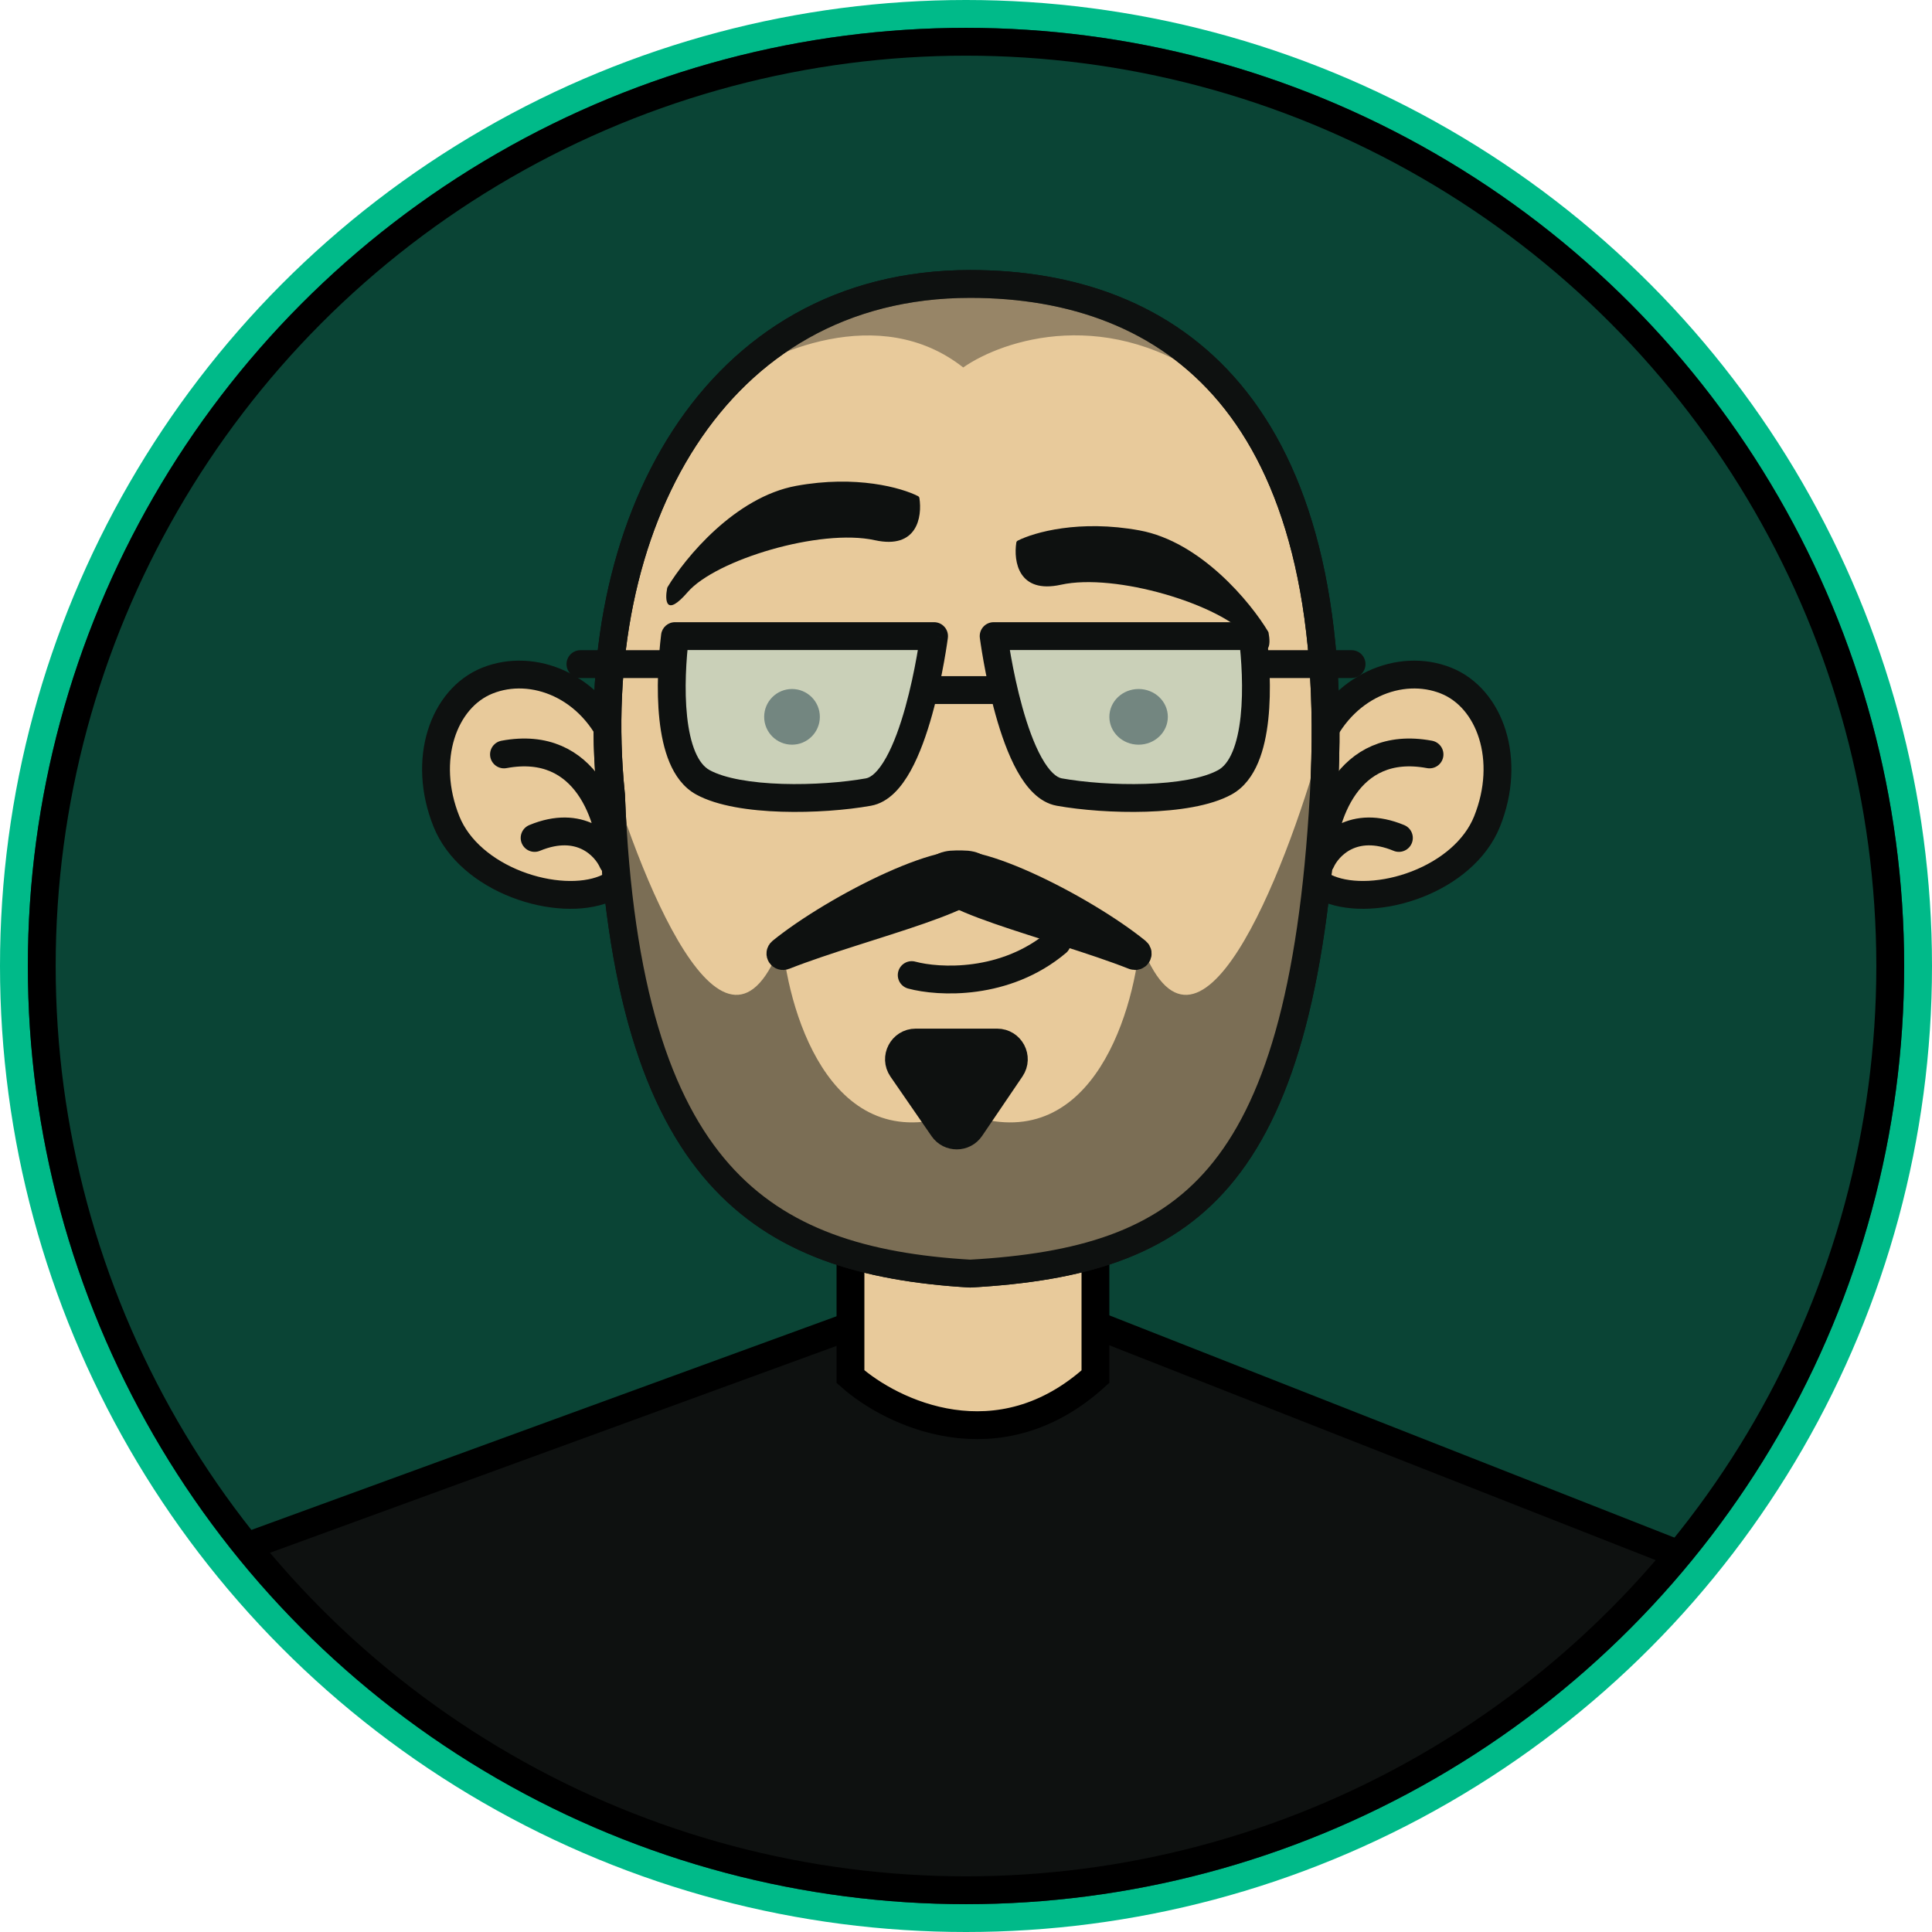 <svg width="694" height="694" viewBox="0 0 694 694" fill="none" xmlns="http://www.w3.org/2000/svg">
<circle cx="347" cy="347" r="342" fill="#0A4435" stroke="#00BA89" stroke-width="10"/>
<path d="M160.386 295.127C164.504 305.366 174.201 313.253 185.588 317.668C197.035 322.106 209.093 322.611 217.172 319.361C224.357 316.471 227.859 310.153 228.344 300.778C228.837 291.244 226.058 279.448 221.399 267.866C212.715 246.274 191.389 237.927 175.052 244.498C159.282 250.841 151.438 272.881 160.386 295.127Z" fill="#E8CA9B" stroke="#0E1110" stroke-width="10"/>
<path d="M192.038 301C208.438 294.2 217.538 303.833 220.038 309.5C219.538 294.333 211.038 265.4 181.038 271" stroke="#0E1110" stroke-width="10" stroke-linecap="round" stroke-linejoin="round"/>
<path d="M534.152 295.127C530.034 305.366 520.337 313.253 508.95 317.668C497.503 322.106 485.445 322.611 477.366 319.361C470.18 316.471 466.679 310.153 466.194 300.778C465.701 291.244 468.48 279.448 473.139 267.866C481.823 246.274 503.149 237.927 519.486 244.498C535.256 250.841 543.1 272.881 534.152 295.127Z" fill="#E8CA9B" stroke="#0E1110" stroke-width="10"/>
<path d="M502.5 301C486.1 294.2 477 303.833 474.5 309.5C475 294.333 483.5 265.4 513.5 271" stroke="#0E1110" stroke-width="10" stroke-linecap="round" stroke-linejoin="round"/>
<path d="M86.5 557L303 477.5H394L602 557C398 777.4 173.333 648.833 86.5 557Z" fill="#0E1110"/>
<path d="M90 555L305 476.5M395 476.5L603.5 558.5" stroke="black" stroke-width="10"/>
<path d="M305.5 494.5V408.5H393.5V494.5C358.7 526.1 320.333 507.667 305.5 494.5Z" fill="#E8CA9B" stroke="black" stroke-width="10"/>
<path d="M219.496 285.803L219.49 285.649L219.474 285.495C214.563 237.119 223.918 191.072 245.904 157.29C267.781 123.675 302.253 102 348.5 102C384.969 102 418.369 113.274 441.789 141.271C465.292 169.367 479.468 215.161 475.508 285.72C471.522 356.736 458.707 398.315 437.882 422.757C417.34 446.869 388.168 455.243 348.506 457.492C310.444 455.246 280.026 446.169 258.244 421.561C236.261 396.726 222.23 355.141 219.496 285.803Z" fill="#E8CA9B" stroke="#0E1110" stroke-width="10"/>
<path d="M327.5 350.265C337.143 352.875 361.082 354.176 379.69 338.5" stroke="#0E1110" stroke-width="10" stroke-linecap="round" stroke-linejoin="round"/>
<path d="M409.5 337.979C429.9 394.362 461.333 314.486 474.5 267.5C474.5 442.965 388.167 465.781 345 455.256V399.437C390.6 417.48 407 365.983 409.5 337.979Z" fill="#7B6E55"/>
<path d="M281 337.979C260.6 394.362 229.167 314.486 216 267.5C216 442.965 302.333 465.781 345.5 455.256V399.437C299.9 417.48 283.5 365.983 281 337.979Z" fill="#7B6E55"/>
<path d="M346 132C316 108.4 276.167 126.5 260 138.5C343.2 71.7 412.667 110.667 437 138.5C398.6 109.3 360.333 122 346 132Z" fill="#7B6E55" fill-opacity="0.74"/>
<path d="M219.496 285.803L219.49 285.649L219.474 285.495C214.563 237.119 223.918 191.072 245.904 157.29C267.781 123.675 302.253 102 348.5 102C384.969 102 418.369 113.274 441.789 141.271C465.292 169.367 479.468 215.161 475.508 285.72C471.522 356.736 458.707 398.315 437.882 422.757C417.34 446.869 388.168 455.243 348.506 457.492C310.444 455.246 280.026 446.169 258.244 421.561C236.261 396.726 222.23 355.141 219.496 285.803Z" stroke="#0E1110" stroke-width="10"/>
<path d="M358.179 374.5H328.929C324.094 374.5 321.245 379.927 323.991 383.907L338.738 405.282C341.135 408.755 346.273 408.735 348.642 405.243L363.144 383.869C365.847 379.885 362.993 374.5 358.179 374.5Z" fill="#0E1110" stroke="#0E1110" stroke-width="10"/>
<path d="M281.666 343.353C280.628 343.762 279.825 342.521 280.692 341.817C299.907 326.207 344.11 303.687 351.687 312.47C359.401 321.411 310.373 332.038 281.666 343.353Z" fill="#0E1110" stroke="#0E1110" stroke-width="10"/>
<path d="M407.334 343.353C408.372 343.762 409.175 342.521 408.308 341.817C389.093 326.207 344.89 303.687 337.313 312.47C329.599 321.411 378.627 332.038 407.334 343.353Z" fill="#0E1110" stroke="#0E1110" stroke-width="10"/>
<circle cx="284.5" cy="257.5" r="10" fill="#0E1110"/>
<ellipse cx="409" cy="257.5" rx="10.5" ry="10" fill="#0E1110"/>
<path d="M239.66 211.235C239.681 211.126 239.719 211.028 239.775 210.933C246.082 200.386 264.008 178.561 286.002 174.527C307.547 170.575 323.84 175.203 329.755 178.209C330.031 178.349 330.218 178.609 330.265 178.915C331.305 185.655 329.5 197.415 314.219 194.042C294.655 189.723 257.065 201.089 247.029 212.691C239.099 221.859 238.799 215.636 239.66 211.235Z" fill="#0E1110"/>
<path d="M455.676 227.235C455.655 227.126 455.617 227.028 455.561 226.933C449.254 216.386 431.328 194.561 409.334 190.527C387.789 186.575 371.496 191.203 365.581 194.209C365.305 194.349 365.118 194.609 365.071 194.915C364.031 201.655 365.836 213.415 381.117 210.042C400.681 205.723 438.271 217.089 448.307 228.691C456.237 237.859 456.537 231.636 455.676 227.235Z" fill="#0E1110"/>
<path d="M356.933 228.5H449.999C451.91 244.178 453.056 273.813 440 281C426.944 288.187 397.261 287.512 380.5 284.517C363.739 281.523 356.933 228.5 356.933 228.5Z" fill="#B6D3CB" fill-opacity="0.6"/>
<path d="M335.525 228.5H242.459C240.548 244.178 239.402 273.813 252.458 281C265.514 288.187 295.197 287.512 311.958 284.517C328.719 281.523 335.525 228.5 335.525 228.5Z" fill="#B6D3CB" fill-opacity="0.6"/>
<path d="M449.999 228.5L454.962 227.895C454.656 225.386 452.526 223.5 449.999 223.5V228.5ZM356.933 228.5V223.5C355.496 223.5 354.128 224.118 353.179 225.197C352.23 226.276 351.79 227.711 351.973 229.137L356.933 228.5ZM242.459 228.5V223.5C239.932 223.5 237.802 225.386 237.496 227.895L242.459 228.5ZM335.525 228.5L340.484 229.137C340.667 227.711 340.228 226.276 339.279 225.197C338.33 224.118 336.962 223.5 335.525 223.5V228.5ZM252.458 281L254.869 276.62L252.458 281ZM449.999 223.5H356.933V233.5H449.999V223.5ZM356.933 228.5C351.973 229.137 351.974 229.137 351.974 229.139C351.974 229.139 351.974 229.141 351.974 229.142C351.974 229.144 351.975 229.148 351.975 229.152C351.977 229.161 351.978 229.172 351.98 229.187C351.984 229.216 351.989 229.259 351.997 229.313C352.011 229.422 352.032 229.579 352.061 229.783C352.117 230.189 352.201 230.779 352.313 231.527C352.538 233.023 352.877 235.153 353.337 237.714C354.253 242.825 355.66 249.711 357.615 256.727C359.554 263.691 362.102 271.034 365.376 276.929C368.481 282.519 373.038 288.263 379.621 289.439L381.38 279.595C379.582 279.274 377.003 277.267 374.118 272.073C371.402 267.184 369.105 260.71 367.248 254.044C365.405 247.43 364.063 240.873 363.18 235.949C362.739 233.493 362.415 231.457 362.202 230.041C362.096 229.333 362.017 228.781 361.966 228.409C361.94 228.224 361.921 228.083 361.909 227.991C361.903 227.945 361.898 227.911 361.895 227.89C361.894 227.879 361.893 227.871 361.893 227.867C361.892 227.865 361.892 227.863 361.892 227.863C361.892 227.862 361.892 227.863 361.892 227.862C361.892 227.863 361.892 227.863 356.933 228.5ZM379.621 289.439C388.363 291.001 400.323 291.94 411.799 291.574C423.05 291.216 434.772 289.585 442.411 285.38L437.589 276.62C432.172 279.602 422.525 281.227 411.48 281.579C400.66 281.924 389.398 281.028 381.38 279.595L379.621 289.439ZM442.411 285.38C447.009 282.849 449.996 278.544 451.947 273.91C453.904 269.263 455.001 263.868 455.583 258.47C456.748 247.666 455.94 235.913 454.962 227.895L445.036 229.105C445.969 236.765 446.69 247.669 445.641 257.398C445.116 262.266 444.171 266.608 442.731 270.029C441.285 273.463 439.519 275.557 437.589 276.62L442.411 285.38ZM242.459 233.5H335.525V223.5H242.459V233.5ZM335.525 228.5C330.566 227.863 330.566 227.863 330.566 227.862C330.566 227.863 330.566 227.862 330.566 227.863C330.566 227.863 330.566 227.865 330.565 227.867C330.565 227.871 330.564 227.879 330.562 227.89C330.56 227.911 330.555 227.945 330.549 227.991C330.537 228.083 330.518 228.224 330.492 228.409C330.441 228.781 330.362 229.333 330.256 230.041C330.043 231.457 329.719 233.493 329.278 235.949C328.395 240.873 327.053 247.43 325.21 254.044C323.353 260.71 321.056 267.184 318.34 272.073C315.455 277.267 312.876 279.274 311.079 279.595L312.837 289.439C319.421 288.263 323.977 282.519 327.082 276.929C330.356 271.034 332.904 263.691 334.843 256.727C336.798 249.711 338.204 242.825 339.121 237.714C339.581 235.153 339.92 233.023 340.144 231.527C340.257 230.779 340.341 230.189 340.397 229.783C340.425 229.579 340.447 229.422 340.461 229.313C340.469 229.259 340.474 229.216 340.478 229.187C340.48 229.172 340.481 229.161 340.482 229.152C340.483 229.148 340.483 229.144 340.484 229.142C340.484 229.141 340.484 229.139 340.484 229.139C340.484 229.137 340.484 229.137 335.525 228.5ZM311.079 279.595C303.06 281.028 291.798 281.924 280.978 281.579C269.933 281.227 260.286 279.602 254.869 276.62L250.047 285.38C257.686 289.585 269.408 291.216 280.659 291.574C292.135 291.94 304.095 291.001 312.837 289.439L311.079 279.595ZM254.869 276.62C252.939 275.557 251.173 273.463 249.727 270.029C248.287 266.608 247.342 262.266 246.817 257.398C245.768 247.669 246.489 236.765 247.422 229.105L237.496 227.895C236.518 235.913 235.71 247.666 236.875 258.47C237.457 263.868 238.554 269.263 240.511 273.91C242.462 278.544 245.449 282.849 250.047 285.38L254.869 276.62Z" fill="#0E1110"/>
<path d="M333.674 247.882H357.051" stroke="#0E1110" stroke-width="10"/>
<path d="M208.5 238.557H238.5" stroke="#0E1110" stroke-width="10" stroke-linecap="round" stroke-linejoin="round"/>
<path d="M455.504 238.557H485.504" stroke="#0E1110" stroke-width="10" stroke-linecap="round" stroke-linejoin="round"/>
<circle cx="347" cy="347" r="332" stroke="black" stroke-width="10"/>
</svg>
